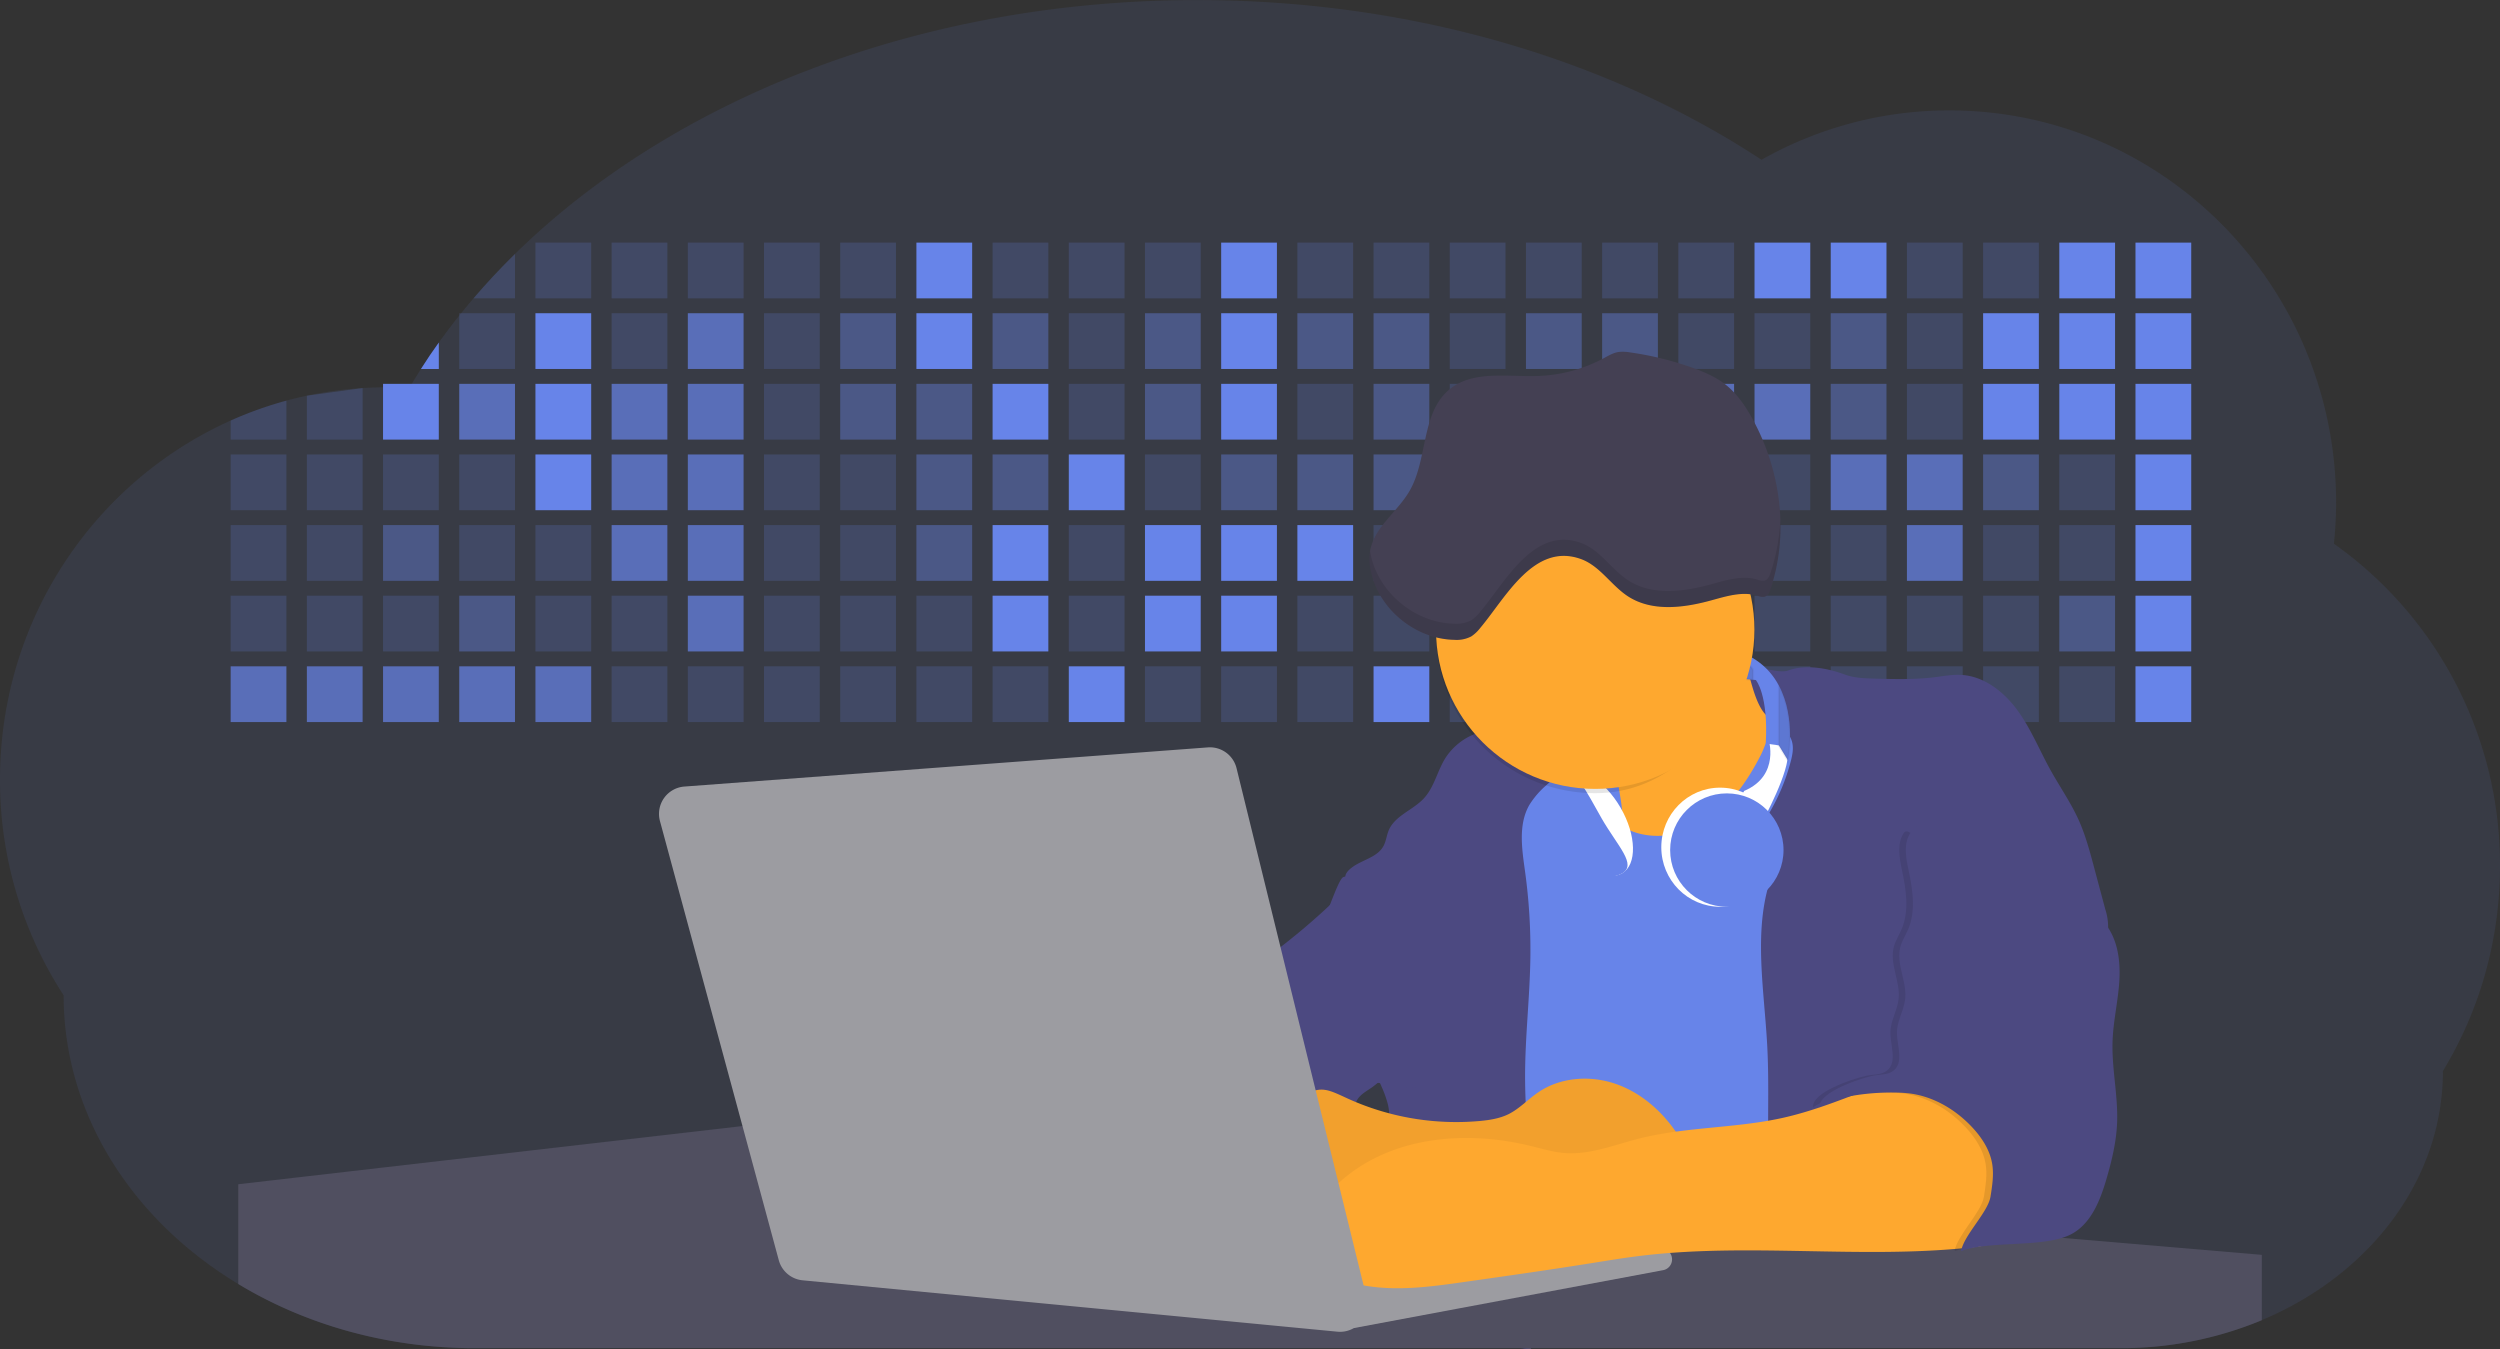 <svg xmlns="http://www.w3.org/2000/svg" id="aa7bae02-e79e-4d6b-a496-aba15f39787c" width="1144" height="617.32" data-name="Layer 1" viewBox="0 0 1144 617.32"><rect x="0" y="0" width="1144" height="617.32" fill="#333333" stroke="none"/><title>developer activity</title><path fill="#6784e9" d="M1172,537.57a181.92,181.92,0,0,1-6.85,49.6,180.06,180.06,0,0,1-19.27,44.28c0,50.1-33.82,93.4-82.91,114a167.3,167.3,0,0,1-64.73,12.8H245.17c-40.25,0-77.55-10.86-108.14-29.36A185.76,185.76,0,0,1,112.2,711c-34-29.22-55.08-69.6-55.08-114.2A180.5,180.5,0,0,1,28,498.08c0-73.36,43.39-136.44,105.55-164.29a174.52,174.52,0,0,1,25.51-9.12q4.63-1.26,9.36-2.26a175.39,175.39,0,0,1,25.51-3.5q4.65-.29,9.35-.33H205c3.46,0,6.89.12,10.3.32l1.12-1.9q2.06-3.44,4.22-6.81,3.9-6.14,8.18-12.1,4.48-6.29,9.35-12.38l.83-1q2.76-3.44,5.64-6.8,9-10.49,19-20.35c72.11-70.68,185.08-116.18,312.08-116.18,98.82,0,189.15,27.55,258.34,73.07A174.18,174.18,0,0,1,920,191.86c97.74,0,177,80.37,177,179.51a184.9,184.9,0,0,1-1,18.78A180,180,0,0,1,1172,537.57Z" opacity=".1" transform="translate(-28 -141.34)"/><path fill="#6784e9" d="M263.66,257.52v20.35h-19Q253.59,267.39,263.66,257.52Z" opacity=".2" transform="translate(-28 -141.34)"/><rect width="25.51" height="25.51" x="245.02" y="111.02" fill="#6784e9" opacity=".2"/><rect width="25.51" height="25.51" x="279.88" y="111.02" fill="#6784e9" opacity=".2"/><rect width="25.51" height="25.51" x="314.75" y="111.02" fill="#6784e9" opacity=".2"/><rect width="25.51" height="25.51" x="349.61" y="111.02" fill="#6784e9" opacity=".2"/><rect width="25.51" height="25.51" x="384.48" y="111.02" fill="#6784e9" opacity=".2"/><rect width="25.51" height="25.51" x="419.35" y="111.02" fill="#6784e9"/><rect width="25.51" height="25.51" x="454.21" y="111.02" fill="#6784e9" opacity=".2"/><rect width="25.51" height="25.51" x="489.08" y="111.02" fill="#6784e9" opacity=".2"/><rect width="25.51" height="25.51" x="523.94" y="111.02" fill="#6784e9" opacity=".2"/><rect width="25.51" height="25.51" x="558.81" y="111.02" fill="#6784e9"/><rect width="25.51" height="25.51" x="593.68" y="111.02" fill="#6784e9" opacity=".2"/><rect width="25.51" height="25.51" x="628.54" y="111.02" fill="#6784e9" opacity=".2"/><rect width="25.51" height="25.51" x="663.41" y="111.02" fill="#6784e9" opacity=".2"/><rect width="25.51" height="25.51" x="698.28" y="111.02" fill="#6784e9" opacity=".2"/><rect width="25.51" height="25.51" x="733.14" y="111.02" fill="#6784e9" opacity=".2"/><rect width="25.51" height="25.51" x="768.01" y="111.02" fill="#6784e9" opacity=".2"/><rect width="25.51" height="25.51" x="802.87" y="111.02" fill="#6784e9"/><rect width="25.51" height="25.51" x="837.74" y="111.02" fill="#6784e9"/><rect width="25.51" height="25.51" x="872.61" y="111.02" fill="#6784e9" opacity=".2"/><rect width="25.51" height="25.51" x="907.47" y="111.02" fill="#6784e9" opacity=".2"/><rect width="25.51" height="25.51" x="942.34" y="111.02" fill="#6784e9"/><rect width="25.51" height="25.51" x="977.2" y="111.02" fill="#6784e9"/><path fill="#6784e9" d="M228.8,298.08v12.1h-8.18Q224.52,304,228.8,298.08Z" transform="translate(-28 -141.34)"/><rect width="25.51" height="25.51" x="210.15" y="143.33" fill="#6784e9" opacity=".2"/><rect width="25.51" height="25.51" x="245.02" y="143.33" fill="#6784e9"/><rect width="25.51" height="25.51" x="279.88" y="143.33" fill="#6784e9" opacity=".2"/><rect width="25.51" height="25.51" x="314.75" y="143.33" fill="#6784e9" opacity=".7"/><rect width="25.51" height="25.51" x="349.61" y="143.33" fill="#6784e9" opacity=".2"/><rect width="25.51" height="25.51" x="384.48" y="143.33" fill="#6784e9" opacity=".4"/><rect width="25.51" height="25.51" x="419.35" y="143.33" fill="#6784e9"/><rect width="25.51" height="25.51" x="454.21" y="143.33" fill="#6784e9" opacity=".4"/><rect width="25.51" height="25.51" x="489.08" y="143.33" fill="#6784e9" opacity=".2"/><rect width="25.51" height="25.51" x="523.94" y="143.33" fill="#6784e9" opacity=".4"/><rect width="25.51" height="25.51" x="558.81" y="143.33" fill="#6784e9"/><rect width="25.51" height="25.51" x="593.68" y="143.33" fill="#6784e9" opacity=".4"/><rect width="25.51" height="25.51" x="628.54" y="143.33" fill="#6784e9" opacity=".4"/><rect width="25.51" height="25.51" x="663.41" y="143.33" fill="#6784e9" opacity=".2"/><rect width="25.51" height="25.51" x="698.28" y="143.33" fill="#6784e9" opacity=".4"/><rect width="25.51" height="25.51" x="733.14" y="143.33" fill="#6784e9" opacity=".4"/><rect width="25.51" height="25.51" x="768.01" y="143.33" fill="#6784e9" opacity=".2"/><rect width="25.51" height="25.51" x="802.87" y="143.33" fill="#6784e9" opacity=".2"/><rect width="25.51" height="25.51" x="837.74" y="143.33" fill="#6784e9" opacity=".4"/><rect width="25.51" height="25.51" x="872.61" y="143.33" fill="#6784e9" opacity=".2"/><rect width="25.51" height="25.51" x="907.47" y="143.33" fill="#6784e9"/><rect width="25.51" height="25.51" x="942.34" y="143.33" fill="#6784e9"/><rect width="25.51" height="25.51" x="977.2" y="143.33" fill="#6784e9"/><path fill="#6784e9" d="M159.06,324.67V342.5H133.55v-8.71A174.52,174.52,0,0,1,159.06,324.67Z" opacity=".2" transform="translate(-28 -141.34)"/><polygon fill="#6784e9" points="165.93 177.57 165.93 201.16 140.42 201.16 140.42 181.07 165.93 177.57" opacity=".2"/><rect width="25.51" height="25.51" x="175.28" y="175.65" fill="#6784e9"/><rect width="25.51" height="25.51" x="210.15" y="175.65" fill="#6784e9" opacity=".7"/><rect width="25.51" height="25.51" x="245.02" y="175.65" fill="#6784e9"/><rect width="25.51" height="25.51" x="279.88" y="175.65" fill="#6784e9" opacity=".7"/><rect width="25.51" height="25.51" x="314.75" y="175.65" fill="#6784e9" opacity=".7"/><rect width="25.51" height="25.51" x="349.61" y="175.65" fill="#6784e9" opacity=".2"/><rect width="25.51" height="25.51" x="384.48" y="175.65" fill="#6784e9" opacity=".4"/><rect width="25.51" height="25.51" x="419.35" y="175.65" fill="#6784e9" opacity=".4"/><rect width="25.51" height="25.51" x="454.21" y="175.65" fill="#6784e9"/><rect width="25.51" height="25.51" x="489.08" y="175.65" fill="#6784e9" opacity=".2"/><rect width="25.51" height="25.51" x="523.94" y="175.65" fill="#6784e9" opacity=".4"/><rect width="25.51" height="25.51" x="558.81" y="175.65" fill="#6784e9"/><rect width="25.51" height="25.51" x="593.68" y="175.65" fill="#6784e9" opacity=".2"/><rect width="25.51" height="25.51" x="628.54" y="175.65" fill="#6784e9" opacity=".4"/><rect width="25.51" height="25.51" x="663.41" y="175.65" fill="#6784e9" opacity=".2"/><rect width="25.51" height="25.51" x="698.28" y="175.65" fill="#6784e9"/><rect width="25.51" height="25.51" x="733.14" y="175.65" fill="#6784e9" opacity=".2"/><rect width="25.51" height="25.51" x="768.01" y="175.65" fill="#6784e9" opacity=".7"/><rect width="25.51" height="25.51" x="802.87" y="175.65" fill="#6784e9" opacity=".7"/><rect width="25.51" height="25.51" x="837.74" y="175.65" fill="#6784e9" opacity=".4"/><rect width="25.51" height="25.51" x="872.61" y="175.65" fill="#6784e9" opacity=".2"/><rect width="25.51" height="25.51" x="907.47" y="175.65" fill="#6784e9"/><rect width="25.51" height="25.51" x="942.34" y="175.65" fill="#6784e9"/><rect width="25.51" height="25.51" x="977.2" y="175.65" fill="#6784e9"/><rect width="25.51" height="25.51" x="105.55" y="207.96" fill="#6784e9" opacity=".2"/><rect width="25.51" height="25.51" x="140.42" y="207.96" fill="#6784e9" opacity=".2"/><rect width="25.51" height="25.51" x="175.28" y="207.96" fill="#6784e9" opacity=".2"/><rect width="25.51" height="25.51" x="210.15" y="207.96" fill="#6784e9" opacity=".2"/><rect width="25.51" height="25.51" x="245.02" y="207.96" fill="#6784e9"/><rect width="25.51" height="25.51" x="279.88" y="207.96" fill="#6784e9" opacity=".7"/><rect width="25.51" height="25.51" x="314.75" y="207.96" fill="#6784e9" opacity=".7"/><rect width="25.51" height="25.51" x="349.61" y="207.96" fill="#6784e9" opacity=".2"/><rect width="25.51" height="25.51" x="384.48" y="207.96" fill="#6784e9" opacity=".2"/><rect width="25.51" height="25.51" x="419.35" y="207.96" fill="#6784e9" opacity=".4"/><rect width="25.51" height="25.51" x="454.21" y="207.96" fill="#6784e9" opacity=".4"/><rect width="25.51" height="25.51" x="489.08" y="207.96" fill="#6784e9"/><rect width="25.51" height="25.51" x="523.94" y="207.96" fill="#6784e9" opacity=".2"/><rect width="25.51" height="25.51" x="558.81" y="207.96" fill="#6784e9" opacity=".4"/><rect width="25.51" height="25.51" x="593.68" y="207.96" fill="#6784e9" opacity=".4"/><rect width="25.51" height="25.51" x="628.54" y="207.96" fill="#6784e9" opacity=".4"/><rect width="25.51" height="25.51" x="663.41" y="207.96" fill="#6784e9" opacity=".4"/><rect width="25.51" height="25.51" x="698.28" y="207.96" fill="#6784e9" opacity=".2"/><rect width="25.51" height="25.51" x="733.14" y="207.96" fill="#6784e9" opacity=".2"/><rect width="25.51" height="25.51" x="768.01" y="207.96" fill="#6784e9" opacity=".2"/><rect width="25.51" height="25.51" x="802.87" y="207.96" fill="#6784e9" opacity=".2"/><rect width="25.51" height="25.51" x="837.74" y="207.96" fill="#6784e9" opacity=".7"/><rect width="25.51" height="25.51" x="872.61" y="207.96" fill="#6784e9" opacity=".7"/><rect width="25.51" height="25.51" x="907.47" y="207.96" fill="#6784e9" opacity=".4"/><rect width="25.51" height="25.51" x="942.34" y="207.96" fill="#6784e9" opacity=".2"/><rect width="25.51" height="25.51" x="977.2" y="207.96" fill="#6784e9"/><rect width="25.51" height="25.51" x="105.55" y="240.28" fill="#6784e9" opacity=".2"/><rect width="25.51" height="25.51" x="140.42" y="240.28" fill="#6784e9" opacity=".2"/><rect width="25.51" height="25.51" x="175.28" y="240.28" fill="#6784e9" opacity=".4"/><rect width="25.51" height="25.51" x="210.15" y="240.28" fill="#6784e9" opacity=".2"/><rect width="25.51" height="25.51" x="245.02" y="240.28" fill="#6784e9" opacity=".2"/><rect width="25.51" height="25.51" x="279.88" y="240.28" fill="#6784e9" opacity=".7"/><rect width="25.51" height="25.51" x="314.75" y="240.28" fill="#6784e9" opacity=".7"/><rect width="25.51" height="25.51" x="349.61" y="240.28" fill="#6784e9" opacity=".2"/><rect width="25.51" height="25.51" x="384.48" y="240.28" fill="#6784e9" opacity=".2"/><rect width="25.51" height="25.51" x="419.35" y="240.28" fill="#6784e9" opacity=".4"/><rect width="25.51" height="25.51" x="454.21" y="240.28" fill="#6784e9"/><rect width="25.51" height="25.51" x="489.08" y="240.28" fill="#6784e9" opacity=".2"/><rect width="25.51" height="25.51" x="523.94" y="240.28" fill="#6784e9"/><rect width="25.51" height="25.51" x="558.81" y="240.28" fill="#6784e9"/><rect width="25.51" height="25.51" x="593.68" y="240.28" fill="#6784e9"/><rect width="25.51" height="25.51" x="628.54" y="240.28" fill="#6784e9" opacity=".2"/><rect width="25.51" height="25.51" x="663.41" y="240.28" fill="#6784e9"/><rect width="25.51" height="25.51" x="698.28" y="240.28" fill="#6784e9" opacity=".2"/><rect width="25.51" height="25.51" x="733.14" y="240.28" fill="#6784e9" opacity=".2"/><rect width="25.51" height="25.51" x="768.01" y="240.28" fill="#6784e9" opacity=".2"/><rect width="25.51" height="25.51" x="802.87" y="240.28" fill="#6784e9" opacity=".2"/><rect width="25.51" height="25.51" x="837.74" y="240.28" fill="#6784e9" opacity=".2"/><rect width="25.51" height="25.51" x="872.61" y="240.28" fill="#6784e9" opacity=".7"/><rect width="25.51" height="25.51" x="907.47" y="240.28" fill="#6784e9" opacity=".2"/><rect width="25.51" height="25.51" x="942.34" y="240.28" fill="#6784e9" opacity=".2"/><rect width="25.51" height="25.51" x="977.2" y="240.28" fill="#6784e9"/><rect width="25.51" height="25.51" x="105.55" y="272.59" fill="#6784e9" opacity=".2"/><rect width="25.51" height="25.51" x="140.42" y="272.59" fill="#6784e9" opacity=".2"/><rect width="25.51" height="25.51" x="175.28" y="272.59" fill="#6784e9" opacity=".2"/><rect width="25.51" height="25.51" x="210.15" y="272.59" fill="#6784e9" opacity=".4"/><rect width="25.51" height="25.51" x="245.02" y="272.59" fill="#6784e9" opacity=".2"/><rect width="25.51" height="25.51" x="279.88" y="272.59" fill="#6784e9" opacity=".2"/><rect width="25.51" height="25.51" x="314.75" y="272.59" fill="#6784e9" opacity=".7"/><rect width="25.51" height="25.51" x="349.61" y="272.59" fill="#6784e9" opacity=".2"/><rect width="25.51" height="25.51" x="384.48" y="272.59" fill="#6784e9" opacity=".2"/><rect width="25.51" height="25.51" x="419.35" y="272.59" fill="#6784e9" opacity=".2"/><rect width="25.51" height="25.51" x="454.21" y="272.59" fill="#6784e9"/><rect width="25.51" height="25.51" x="489.08" y="272.59" fill="#6784e9" opacity=".2"/><rect width="25.51" height="25.51" x="523.94" y="272.59" fill="#6784e9"/><rect width="25.51" height="25.51" x="558.81" y="272.59" fill="#6784e9"/><rect width="25.51" height="25.51" x="593.68" y="272.59" fill="#6784e9" opacity=".2"/><rect width="25.51" height="25.51" x="628.54" y="272.59" fill="#6784e9" opacity=".2"/><rect width="25.51" height="25.51" x="663.41" y="272.59" fill="#6784e9" opacity=".2"/><rect width="25.51" height="25.51" x="698.28" y="272.59" fill="#6784e9" opacity=".2"/><rect width="25.51" height="25.51" x="733.14" y="272.59" fill="#6784e9" opacity=".2"/><rect width="25.51" height="25.51" x="768.01" y="272.59" fill="#6784e9" opacity=".2"/><rect width="25.51" height="25.51" x="802.87" y="272.59" fill="#6784e9" opacity=".2"/><rect width="25.51" height="25.51" x="837.74" y="272.59" fill="#6784e9" opacity=".2"/><rect width="25.51" height="25.51" x="872.61" y="272.59" fill="#6784e9" opacity=".2"/><rect width="25.51" height="25.51" x="907.47" y="272.59" fill="#6784e9" opacity=".2"/><rect width="25.51" height="25.51" x="942.34" y="272.59" fill="#6784e9" opacity=".4"/><rect width="25.51" height="25.51" x="977.2" y="272.59" fill="#6784e9"/><rect width="25.51" height="25.51" x="105.55" y="304.91" fill="#6784e9" opacity=".7"/><rect width="25.51" height="25.51" x="140.42" y="304.91" fill="#6784e9" opacity=".7"/><rect width="25.51" height="25.51" x="175.28" y="304.91" fill="#6784e9" opacity=".7"/><rect width="25.51" height="25.51" x="210.15" y="304.91" fill="#6784e9" opacity=".7"/><rect width="25.51" height="25.51" x="245.02" y="304.91" fill="#6784e9" opacity=".7"/><rect width="25.51" height="25.51" x="279.88" y="304.91" fill="#6784e9" opacity=".2"/><rect width="25.51" height="25.51" x="314.75" y="304.91" fill="#6784e9" opacity=".2"/><rect width="25.51" height="25.51" x="349.61" y="304.91" fill="#6784e9" opacity=".2"/><rect width="25.51" height="25.51" x="384.48" y="304.91" fill="#6784e9" opacity=".2"/><rect width="25.51" height="25.51" x="419.35" y="304.91" fill="#6784e9" opacity=".2"/><rect width="25.51" height="25.51" x="454.21" y="304.91" fill="#6784e9" opacity=".2"/><rect width="25.51" height="25.51" x="489.08" y="304.91" fill="#6784e9"/><rect width="25.51" height="25.51" x="523.94" y="304.91" fill="#6784e9" opacity=".2"/><rect width="25.51" height="25.51" x="558.81" y="304.91" fill="#6784e9" opacity=".2"/><rect width="25.51" height="25.51" x="593.68" y="304.91" fill="#6784e9" opacity=".2"/><rect width="25.51" height="25.51" x="628.54" y="304.91" fill="#6784e9"/><rect width="25.51" height="25.51" x="663.41" y="304.91" fill="#6784e9" opacity=".2"/><rect width="25.51" height="25.51" x="698.28" y="304.91" fill="#6784e9" opacity=".2"/><rect width="25.51" height="25.51" x="733.14" y="304.91" fill="#6784e9" opacity=".2"/><rect width="25.51" height="25.51" x="768.01" y="304.91" fill="#6784e9" opacity=".2"/><rect width="25.51" height="25.51" x="802.87" y="304.91" fill="#6784e9" opacity=".2"/><rect width="25.51" height="25.51" x="837.74" y="304.91" fill="#6784e9" opacity=".2"/><rect width="25.51" height="25.51" x="872.61" y="304.91" fill="#6784e9" opacity=".2"/><rect width="25.51" height="25.51" x="907.47" y="304.91" fill="#6784e9" opacity=".2"/><rect width="25.51" height="25.51" x="942.34" y="304.91" fill="#6784e9" opacity=".2"/><rect width="25.51" height="25.51" x="977.2" y="304.91" fill="#6784e9"/><circle cx="734.52" cy="363.89" r="34.87" fill="#6784e9"/><path fill="#fea82f" d="M760.71,460.87q5.22,22.78,8.86,45.9c.73,4.58,1.38,9.41-.28,13.74-1.39,3.61-4.22,6.43-6.44,9.59s-3.9,7.21-2.55,10.83,5.29,5.6,9.05,6.62c10.76,2.9,22.23.79,32.94-2.35a53.29,53.29,0,0,0,13.81-5.72c4.54-2.88,8.26-6.88,11.68-11,15.61-18.93,25.83-41.65,35.45-64.23a39.12,39.12,0,0,1-33.11-13.34c-3.94-4.63-6.83-11.08-4.61-16.74-6.51,3.57-14.24,3.81-21.25,6.25a75.49,75.49,0,0,0-12.5,6.15q-7.18,4.15-14.28,8.46C772.07,458.29,767,461.19,760.71,460.87Z" transform="translate(-28 -141.34)"/><path fill="#6784e9" d="M833.64,487.05c-6.11,11.89-14.06,23.32-25.41,30.4s-26.63,9-38,2c-5.6-3.42-9.84-8.62-14.73-13s-11-8.13-17.57-7.56c-7.24.63-12.91,6.28-17.76,11.69-7.36,8.22-14.47,16.79-19.68,26.52-10,18.7-12.37,40.56-11.93,61.76s3.51,42.29,3.58,63.49c.1,26.08-4.32,51.95-8.79,77.64,41.1-5.06,82.25,6,123.44,10.19,26.36,2.71,52.92,2.65,79.42,2.58,4.66,0,9.62-.12,13.5-2.7a18.2,18.2,0,0,0,5.59-6.64c3.66-6.75,5.13-14.45,6.15-22.06,2.59-19.22,2.67-38.68,2.74-58.08.18-47,.35-94.17-5.62-140.8-1.47-11.47-3.35-23-7.75-33.73s-11.58-20.6-21.62-26.35c-6.45-3.7-21.4-10.14-29-6.41C841.67,460.15,837.73,479.09,833.64,487.05Z" transform="translate(-28 -141.34)"/><path fill="#4c4981" d="M836.68,619.77c-1.55-29-7.86-59.95,5.57-85.69,3.3-6.32-8.54-14.21-4.88-20.33a92.08,92.08,0,0,0,10.06-23.93c.76-2.89,1.37-5.95.65-8.85-1.33-5.29-6.56-8.44-11-11.66-4.9-3.56-7.42-14.41-9-20.28s12.57,1.2,18.26-.89c7.9-2.89,17.94-1.07,25.82,1.86,4.4,1.62,9.18,1.76,13.87,1.88,9.11.24,18.25.47,27.29-.65,4.06-.51,8.13-1.28,12.21-1.05,10.41.59,19.46,7.71,25.62,16.13s10.08,18.23,15.13,27.35c4.21,7.6,9.23,14.78,12.82,22.69,3.18,7,5.19,14.52,7.18,22l5.13,19.19a25.58,25.58,0,0,1,1.26,8.51c-.26,3.07-1.62,5.93-3,8.66A164.12,164.12,0,0,1,971,603.2c-10.79,13.23-23.89,25.16-30.3,41-2.5,6.17-3.89,12.73-5.16,19.27a707.94,707.94,0,0,0-10.9,79.15,174.2,174.2,0,0,0-36.52-12.21,177.61,177.61,0,0,0-19-3c-5.59-.58-12.8.52-18.12-1-8.9-2.53-9.88-17.58-11.23-25.46-2.16-12.55-2.59-25.32-2.67-38C837,648.53,837.45,634.14,836.68,619.77Z" transform="translate(-28 -141.34)"/><path fill="#4c4981" d="M641.23,565.54c4.21,24,8.85,48.07,18,70.62-.23.22-.46.42-.69.62-.81.69-1.65,1.34-2.53,2-2.05,1.44-4.3,2.66-6,4.54a8,8,0,0,0-1.5,2.45,5.48,5.48,0,0,0,0,4.47c-4.77,2.11-10.31,1.46-15.66,1.26-4.61-.17-9.08,0-12.78,2.53-5.14,3.54-6.69,10.34-7.52,16.52q-.46,3.38-.79,6.77-.32,3.15-.52,6.32a188.61,188.61,0,0,0-.19,21q.08,1.92.21,3.84c-16.34-.39-31.23-8.91-45.32-17.19-3.22-1.89-6.54-3.88-8.63-7A15.8,15.8,0,0,1,555,674c0-.51.09-1,.16-1.52a41.58,41.58,0,0,1,2.29-8.68,107.2,107.2,0,0,1,19.19-32.65c3.58-4.18,7.61-8.27,9.28-13.52.73-2.29,1-4.72,1.74-7,3.32-9.88,15.3-14.55,19.4-24.14,1-2.29,1.46-4.8,2.7-7a17.63,17.63,0,0,1,4.25-4.75c.73-.61,1.49-1.2,2.24-1.79q10.54-8.26,20.31-17.45,1.82-1.71,3.6-3.46A59.48,59.48,0,0,0,641.23,565.54Z" transform="translate(-28 -141.34)"/><path fill="#4c4981" d="M742,494.56c-1.44,1.52-3,2.95-4.53,4.37l-.41.37-1.62,1.5a39,39,0,0,0-7.55,8.79l-.17.28c-5.1,9.13-3.21,20.37-1.79,30.74a261.55,261.55,0,0,1,2.37,39c-.26,18-2.38,35.88-2.42,53.86,0,4.08.09,8.15.27,12.23.29,6.63.79,13.25,1.39,19.87.65,7.26,1.43,14.51,2.16,21.76.58,5.61,1.13,11.21,1.59,16.81.23,2.9.45,5.79.63,8.69.21,3.4.38,6.81.48,10.21h0c.07,2.16.11,4.31.11,6.47,0,1.23,0,2.45,0,3.67q0,3.51-.19,7-.2,4.49-.61,9c-.31,3.27-.86,6.84-3.16,9.14-.14.14-.29.27-.44.4l-3.24-.4a332.72,332.72,0,0,0-67.3-1.2c.49-3.38.94-6.75,1.38-10.14.2-1.6.4-3.21.59-4.82q.33-2.76.63-5.52c.23-2,.44-4,.64-6q.78-7.73,1.37-15.47.87-11.29,1.32-22.62.22-5.41.34-10.83.17-6.72.16-13.45,0-6.54-.11-13.1c0-1.44-.06-2.88-.18-4.31a27.35,27.35,0,0,0-.53-3.83,49.87,49.87,0,0,0-3-8.48c-.22-.52-.43-1-.64-1.55-.12-.27-.23-.55-.34-.82,5.76-5.13,9.86-12,13.8-18.76,6.39-10.89,12.93-22.26,14-34.84s-5.18-26.71-17.2-30.55c-3.27-1-6.73-1.28-10.1-1.87-3.18-.56-9.81-1.83-13.49-4.11q-3,3.08-6,6.05a22.15,22.15,0,0,1,2.17-8.71l1.42.07a2.71,2.71,0,0,1-.16-1c0-1.07.74-2.28,2.32-3.62,4.71-4,12.12-4.89,15.09-10.3,1.24-2.25,1.45-4.93,2.45-7.29,2.87-6.73,11.11-9.21,16.07-14.59s6.2-13,10.21-19a28.62,28.62,0,0,1,12-10c.4-.19.81-.38,1.22-.55,8.3-3.55,18.16-4.36,26.76-4.34,3.34,0,12,.1,16.24,1.79a5.32,5.32,0,0,1,1.85,1.13C752.37,480.61,745.34,491,742,494.56Z" transform="translate(-28 -141.34)"/><path fill="#4c4981" d="M642.72,542.69a60.88,60.88,0,0,1,46.74,4.87c7.2,4,13.66,9.58,17.62,16.78,5.95,10.8,5.69,23.82,5.27,36.15-.21,6.17-.48,12.56-3.2,18.1C706,625,700.06,629.4,694,633a42.24,42.24,0,0,1-12.32,5.33c-6.72,1.46-13.7.22-20.47-1-7.36-1.36-15.26-3-20.37-8.48-3-3.18-4.64-7.31-6.26-11.35q-3.49-8.75-7-17.48c-4.05-10.11-5.42-18.52-.07-28.37,2.43-4.49,5.4-8.69,7.8-13.21C636.51,556.14,640.81,543.28,642.72,542.69Z" transform="translate(-28 -141.34)"/><path fill="#504f60" d="M1063,715.56v29.9a167.3,167.3,0,0,1-64.73,12.8H728.58c-.14.14-.29.27-.44.4l-3.24-.4H245.17c-40.25,0-77.55-10.86-108.14-29.36V683.25l230.72-26.63.18,0L502.29,668l34.77,3,18.06,1.53,37.38,3.17,19.23,1.63,28,2.38,3.94.33,20.18,1.71L691.23,684l38.5,3.26,64.18,5.45,45.15,3.83,74.14,6.29,14.1,1.19,1.52.13,1.32.11,18.62,1.58,20.44,1.74,2.37.2Z" transform="translate(-28 -141.34)"/><polygon fill="#9c9ca1" points="764 573.12 474.86 523.77 463.65 580.46 596.19 596.33 637 601.44 749.26 579.33 764 573.12"/><path fill="#9c9ca1" d="M642.33,739.94l144.86-27.23a5,5,0,0,1,5.94,4.93h0a5,5,0,0,1-4.09,4.93L647.57,749.06Z" transform="translate(-28 -141.34)"/><path fill="#fea82f" d="M705.17,654.31c4.51-.42,9.08-1.13,13.14-3.13,5-2.49,8.89-6.78,13.52-9.94,10.18-7,23.8-7.94,35.47-3.92s21.41,12.63,28.23,22.91c4.53,6.85,7.93,15.59,4.73,23.15a30.51,30.51,0,0,1-4.12,6.44l-8.34,10.9a29,29,0,0,1-5.66,6.09c-3.12,2.27-7,3.2-10.82,3.76-10.15,1.48-20.48.64-30.71,1.32-17.57,1.17-34.73,6.83-52.34,6.64-10.12-.11-20.11-2.15-30-4.19l-43.77-9c-7.62-1.56-16.23-3.84-19.82-10.75-1.61-3.11-1.91-6.71-2.1-10.21-.52-9.64,0-20.36,6.68-27.31,6.28-6.52,16.21-8.58,23.71-13.4,9.18-5.91,12.21-4,21.89.44A120,120,0,0,0,705.17,654.31Z" transform="translate(-28 -141.34)"/><path d="M705.17,654.31c4.51-.42,9.08-1.13,13.14-3.13,5-2.49,8.89-6.78,13.52-9.94,10.18-7,23.8-7.94,35.47-3.92s21.41,12.63,28.23,22.91c4.53,6.85,7.93,15.59,4.73,23.15a30.51,30.51,0,0,1-4.12,6.44l-8.34,10.9a29,29,0,0,1-5.66,6.09c-3.12,2.27-7,3.2-10.82,3.76-10.15,1.48-20.48.64-30.71,1.32-17.57,1.17-34.73,6.83-52.34,6.64-10.12-.11-20.11-2.15-30-4.19l-43.77-9c-7.62-1.56-16.23-3.84-19.82-10.75-1.61-3.11-1.91-6.71-2.1-10.21-.52-9.64,0-20.36,6.68-27.31,6.28-6.52,16.21-8.58,23.71-13.4,9.18-5.91,12.21-4,21.89.44A120,120,0,0,0,705.17,654.31Z" opacity=".05" transform="translate(-28 -141.34)"/><path fill="#fea82f" d="M880.94,640.6c-12.28,4.75-24.63,9.52-37.49,12.35-21.56,4.75-44.12,4-65.51,9.43-11.3,2.88-22.53,7.52-34.14,6.58-5.19-.42-10.2-2-15.25-3.2-28.37-7-60.62-4.73-83.66,13.27-7.88,6.15-14.33,13.82-20.18,22a14.7,14.7,0,0,0,5.91,21.88A86.62,86.62,0,0,0,659,730.48c13.13,1.16,26.32-.7,39.38-2.56,19.38-2.75,38.77-5.51,58.1-8.6,6.94-1.11,13.88-2.26,20.86-3.14,50.23-6.35,101.37,1.37,151.73-3.93,5.09-.54,10.27-1.24,14.9-3.41,11.72-5.5,17.52-20,15.1-32.74s-11.76-23.33-23-29.83c-9.42-5.47-19.58-7.68-30.07-10C896.26,634,890.32,637,880.94,640.6Z" transform="translate(-28 -141.34)"/><path d="M988.67,564.44c5.54,7.26,6.72,17,6.12,26.09s-2.76,18.08-3.08,27.21c-.44,12.52,2.58,25,2.07,37.48-.36,8.73-2.43,17.29-4.88,25.67-2.89,9.89-7.07,20.52-16.2,25.27-12.12,6.31-37.54,2.76-50.29,7.7,1.16-7.23,12.28-17.7,13.44-24.93.8-5,1.61-10.14.75-15.15-1.1-6.39-4.85-12.06-9.3-16.78-7.08-7.51-16.32-13.16-26.47-15s-35-.33-43.12,6.08c-1-6.62,17.6-13,24.14-14.43,3.26-.73,7-.32,9.61-2.39,5-3.92,1.37-11.73,1.61-18,.19-5,3.11-9.58,3.7-14.58,1-8-4.22-16.15-2.17-24,.76-2.9,2.45-5.45,3.62-8.21,3.56-8.45,2-18.09.1-27.07-1.18-5.64-2.33-12,.81-16.81,2.91-4.49,11.17,11.5,16.46,10.76,17.47-2.45,33.28-15.4,47.39-4.8,7.19,5.4,8.13,11,11,18.71C976.77,554.6,984,558.36,988.67,564.44Z" opacity=".1" transform="translate(-28 -141.34)"/><path fill="#4c4981" d="M991.67,564.44c5.54,7.26,6.72,17,6.12,26.09s-2.76,18.08-3.08,27.21c-.44,12.52,2.58,25,2.07,37.48-.36,8.73-2.43,17.29-4.88,25.67-2.89,9.89-7.07,20.52-16.2,25.27-12.12,6.31-37.54,2.76-50.29,7.7,1.16-7.23,12.28-17.7,13.44-24.93.8-5,1.61-10.14.75-15.15-1.1-6.39-4.85-12.06-9.3-16.78-7.08-7.51-16.32-13.16-26.47-15s-35-.33-43.12,6.08c-1-6.62,17.6-13,24.14-14.43,3.26-.73,7-.32,9.61-2.39,5-3.92,1.37-11.73,1.61-18,.19-5,3.11-9.58,3.7-14.58,1-8-4.22-16.15-2.17-24,.76-2.9,2.45-5.45,3.62-8.21,3.56-8.45,2-18.09.1-27.07-1.18-5.64-2.33-12,.81-16.81,2.91-4.49,8.6-6.19,13.89-6.94a68.42,68.42,0,0,1,50,12.9c7.19,5.4,8.13,11,11,18.71C979.77,554.6,987,558.36,991.67,564.44Z" transform="translate(-28 -141.34)"/><path fill="#9c9ca1" d="M330,517.06,384.37,718a12.55,12.55,0,0,0,10.91,9.21L640,750.72a12.54,12.54,0,0,0,13.38-15.48L593.84,492.86a12.54,12.54,0,0,0-13.12-9.51L341.13,501.27A12.54,12.54,0,0,0,330,517.06Z" transform="translate(-28 -141.34)"/><ellipse cx="787.11" cy="387.68" fill="#fff" rx="26.9" ry="27.25"/><path fill="#fff" d="M837.2,479.31s5.67,16.86-11.06,23.95L824,507l10.48,10.34S847.4,493.77,846,485.4C846,485.4,844,476.9,837.2,479.31Z" transform="translate(-28 -141.34)"/><circle cx="790.2" cy="388.99" r="25.94" fill="#6784e9"/><path fill="#6784e9" d="M846.13,489.23l-4.12-6.8-6-.85c1.28-22.39-4.53-29.06-4.53-29.06l-1.35-.13-5.88-.57-11.06-11.48v-3.26c15.54,1.85,24.13,9.23,28.77,17.88C850.16,470.14,846.13,489.23,846.13,489.23Z" transform="translate(-28 -141.34)"/><path stroke="#4c4981" stroke-miterlimit="10" d="M830.18,448.27v4.12l-5.88-.57-11.06-11.48S830.35,444.17,830.18,448.27Z" opacity=".1" transform="translate(-28 -141.34)"/><path stroke="#4c4981" stroke-miterlimit="10" d="M846.13,489.23l-4.12-6.8V455C850.16,470.14,846.13,489.23,846.13,489.23Z" opacity=".1" transform="translate(-28 -141.34)"/><ellipse cx="757.11" cy="518.2" fill="#fff" rx="14.43" ry="26.32" transform="translate(-185.67 306.64) rotate(-30)"/><path fill="#6784e9" d="M761,516c7.27,12.59,16.19,21,9.29,25s-27,2-34.27-10.6-.67-30,6.23-34S753.72,503.38,761,516Z" transform="translate(-28 -141.34)"/><path d="M825.73,425.3c0,40.23-27.53,79-67.76,79a72.85,72.85,0,0,1,0-145.7C798.2,358.64,825.73,385.06,825.73,425.3Z" opacity=".1" transform="translate(-28 -141.34)"/><circle cx="729.97" cy="288.15" r="72.85" fill="#fea82f"/><path fill="#444053" d="M751.57,397.21c8.67,3.19,13.8,12.15,21.58,17.14,11,7,25.32,5.19,37.88,1.73,7-1.91,14.32-4.24,21.21-2.12a6,6,0,0,0,3.23.46c1.5-.43,2.24-2.09,2.73-3.57,8.52-25.4,4.69-54.17-8.17-77.67-3.32-6.06-7.3-11.92-12.78-16.13-4.32-3.31-9.4-5.48-14.52-7.33a145,145,0,0,0-28.88-7.13,17.94,17.94,0,0,0-5.27-.17c-2.41.39-4.57,1.69-6.72,2.85A68.78,68.78,0,0,1,732,313.38c-14,.53-30-2.77-40.79,6.21-13,10.77-9.76,31.78-18.19,46.4-5.58,9.67-16.34,16.69-18.11,27.7a25.57,25.57,0,0,0,.63,10.07c4.12,16.94,20.52,30.06,38,30.37a14.42,14.42,0,0,0,7.76-1.59,17.55,17.55,0,0,0,4.09-3.89C716.84,415.09,729.94,389.25,751.57,397.21Z" transform="translate(-28 -141.34)"/><path d="M838.2,403.48c-.49,1.48-1.23,3.14-2.73,3.57a6,6,0,0,1-3.23-.46c-6.89-2.12-14.25.21-21.2,2.12-12.57,3.46-26.92,5.31-37.88-1.73-7.79-5-12.91-14-21.59-17.14-21.63-8-34.73,17.88-46.21,31.44a17.55,17.55,0,0,1-4.09,3.89,14.42,14.42,0,0,1-7.76,1.59c-17.42-.31-33.83-13.43-38-30.37-.23-1-.43-2-.58-3,0,.09,0,.17-.05.26a25.57,25.57,0,0,0,.63,10.07c4.12,16.94,20.53,30.06,38,30.37a14.42,14.42,0,0,0,7.76-1.59,17.55,17.55,0,0,0,4.09-3.89c11.48-13.56,24.58-39.4,46.21-31.44,8.68,3.19,13.8,12.15,21.59,17.14,11,7,25.31,5.19,37.88,1.73,7-1.91,14.31-4.24,21.2-2.12a6,6,0,0,0,3.23.46c1.5-.43,2.24-2.09,2.73-3.57a90.29,90.29,0,0,0,4.48-32.26A88.8,88.8,0,0,1,838.2,403.48Z" opacity=".1" transform="translate(-28 -141.34)"/></svg>